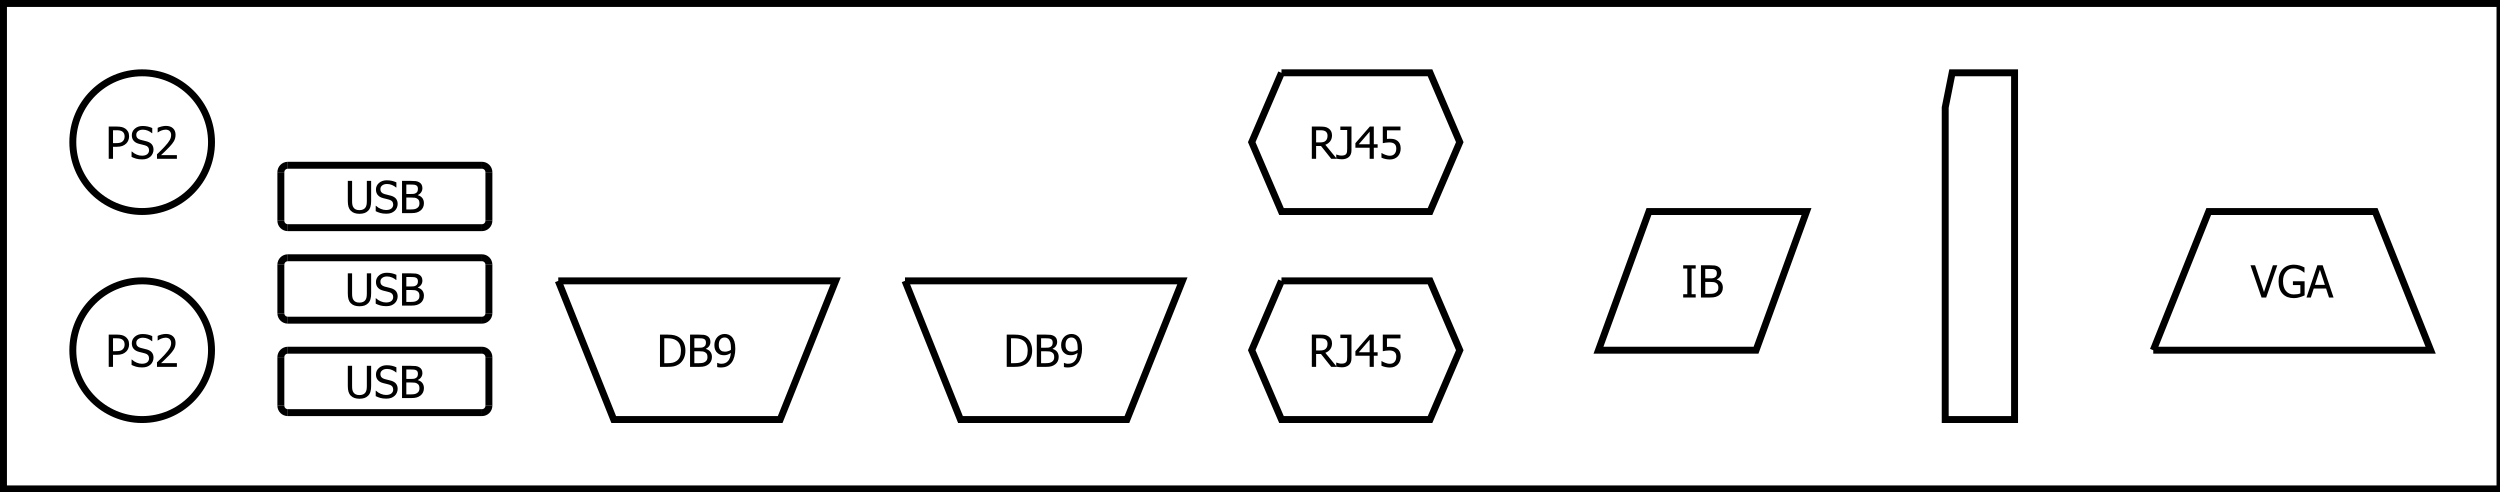 <?xml version="1.0" encoding="UTF-8"?>
<svg xmlns="http://www.w3.org/2000/svg" xmlns:xlink="http://www.w3.org/1999/xlink" width="721pt" height="142pt" viewBox="0 0 721 142" version="1.1">
<defs>
<g>
<symbol overflow="visible" id="glyph0-0">
<path style="stroke:none;" d="M 4.191 0.195 C 3.645 0.191 3.168 0.125 2.762 -0.02 C 2.348 -0.16 2 -0.375 1.719 -0.664 C 1.391 -0.984 1.164 -1.371 1.031 -1.824 C 0.898 -2.273 0.832 -2.832 0.832 -3.5 L 0.832 -9.301 L 2.066 -9.301 L 2.066 -3.5 C 2.062 -3.066 2.09 -2.707 2.148 -2.414 C 2.199 -2.117 2.305 -1.852 2.469 -1.625 C 2.633 -1.371 2.859 -1.184 3.145 -1.055 C 3.43 -0.926 3.777 -0.859 4.191 -0.863 C 4.574 -0.859 4.918 -0.926 5.223 -1.055 C 5.52 -1.184 5.754 -1.371 5.922 -1.625 C 6.074 -1.859 6.18 -2.121 6.234 -2.41 C 6.289 -2.695 6.316 -3.051 6.32 -3.469 L 6.32 -9.301 L 7.559 -9.301 L 7.559 -3.5 C 7.559 -2.852 7.492 -2.297 7.359 -1.836 C 7.227 -1.371 6.996 -0.98 6.672 -0.664 C 6.371 -0.371 6.027 -0.156 5.637 -0.016 C 5.242 0.125 4.758 0.191 4.191 0.195 Z M 4.191 0.195 "/>
</symbol>
<symbol overflow="visible" id="glyph0-1">
<path style="stroke:none;" d="M 3.535 0.168 C 2.855 0.164 2.281 0.098 1.812 -0.039 C 1.336 -0.176 0.895 -0.348 0.48 -0.555 L 0.48 -2.105 L 0.57 -2.105 C 0.973 -1.719 1.434 -1.422 1.953 -1.215 C 2.469 -1 2.969 -0.895 3.449 -0.898 C 4.129 -0.895 4.645 -1.039 4.996 -1.324 C 5.344 -1.609 5.52 -1.984 5.523 -2.453 C 5.52 -2.824 5.426 -3.125 5.246 -3.359 C 5.059 -3.59 4.77 -3.766 4.371 -3.879 C 4.082 -3.961 3.82 -4.027 3.586 -4.086 C 3.348 -4.137 3.047 -4.211 2.691 -4.305 C 2.367 -4.387 2.082 -4.492 1.828 -4.621 C 1.574 -4.75 1.348 -4.918 1.156 -5.129 C 0.961 -5.328 0.812 -5.57 0.707 -5.848 C 0.602 -6.125 0.551 -6.445 0.551 -6.809 C 0.551 -7.559 0.844 -8.188 1.43 -8.703 C 2.016 -9.211 2.766 -9.469 3.68 -9.469 C 4.199 -9.469 4.691 -9.414 5.156 -9.312 C 5.617 -9.203 6.047 -9.059 6.445 -8.871 L 6.445 -7.391 L 6.352 -7.391 C 6.055 -7.656 5.676 -7.895 5.215 -8.098 C 4.754 -8.301 4.27 -8.402 3.762 -8.402 C 3.184 -8.402 2.719 -8.266 2.367 -8 C 2.012 -7.727 1.832 -7.375 1.836 -6.941 C 1.832 -6.543 1.938 -6.227 2.148 -5.996 C 2.355 -5.762 2.656 -5.594 3.055 -5.484 C 3.312 -5.414 3.633 -5.332 4.016 -5.242 C 4.391 -5.152 4.707 -5.07 4.961 -4.996 C 5.598 -4.797 6.066 -4.5 6.363 -4.109 C 6.66 -3.711 6.809 -3.227 6.809 -2.648 C 6.809 -2.285 6.734 -1.926 6.586 -1.574 C 6.438 -1.219 6.23 -0.918 5.965 -0.676 C 5.664 -0.402 5.324 -0.195 4.949 -0.051 C 4.57 0.094 4.098 0.164 3.535 0.168 Z M 3.535 0.168 "/>
</symbol>
<symbol overflow="visible" id="glyph0-2">
<path style="stroke:none;" d="M 7.254 -2.855 C 7.254 -2.387 7.164 -1.98 6.988 -1.629 C 6.812 -1.273 6.578 -0.98 6.285 -0.754 C 5.93 -0.477 5.555 -0.281 5.156 -0.172 C 4.758 -0.055 4.242 0 3.609 0 L 0.941 0 L 0.941 -9.301 L 3.41 -9.301 C 4.07 -9.297 4.566 -9.277 4.898 -9.234 C 5.23 -9.191 5.547 -9.086 5.852 -8.926 C 6.184 -8.742 6.426 -8.508 6.582 -8.223 C 6.734 -7.93 6.812 -7.59 6.816 -7.203 C 6.812 -6.762 6.699 -6.371 6.469 -6.027 C 6.234 -5.68 5.914 -5.41 5.508 -5.215 L 5.508 -5.164 C 6.062 -5.012 6.492 -4.738 6.797 -4.344 C 7.102 -3.941 7.254 -3.445 7.254 -2.855 Z M 5.527 -7.027 C 5.523 -7.246 5.488 -7.441 5.414 -7.609 C 5.34 -7.773 5.219 -7.902 5.055 -8 C 4.852 -8.109 4.629 -8.18 4.383 -8.207 C 4.137 -8.23 3.797 -8.242 3.367 -8.246 L 2.18 -8.246 L 2.18 -5.523 L 3.586 -5.523 C 3.973 -5.52 4.258 -5.539 4.441 -5.582 C 4.621 -5.617 4.809 -5.699 5.008 -5.828 C 5.191 -5.945 5.324 -6.102 5.406 -6.301 C 5.484 -6.496 5.523 -6.738 5.527 -7.027 Z M 5.965 -2.805 C 5.965 -3.152 5.914 -3.441 5.812 -3.668 C 5.711 -3.895 5.508 -4.086 5.211 -4.246 C 5.012 -4.348 4.801 -4.414 4.57 -4.445 C 4.336 -4.473 4.008 -4.488 3.586 -4.492 L 2.18 -4.492 L 2.18 -1.055 L 3.188 -1.055 C 3.727 -1.055 4.152 -1.078 4.465 -1.129 C 4.777 -1.18 5.051 -1.285 5.289 -1.449 C 5.52 -1.605 5.691 -1.789 5.801 -2 C 5.91 -2.203 5.965 -2.473 5.965 -2.805 Z M 5.965 -2.805 "/>
</symbol>
<symbol overflow="visible" id="glyph0-3">
<path style="stroke:none;" d="M 6.816 -6.496 C 6.812 -6.09 6.742 -5.707 6.598 -5.348 C 6.453 -4.984 6.254 -4.68 6.004 -4.43 C 5.68 -4.109 5.301 -3.867 4.871 -3.711 C 4.434 -3.547 3.887 -3.469 3.23 -3.469 L 2.18 -3.469 L 2.18 0 L 0.941 0 L 0.941 -9.301 L 3.281 -9.301 C 3.828 -9.297 4.293 -9.254 4.684 -9.164 C 5.066 -9.07 5.41 -8.922 5.711 -8.719 C 6.051 -8.48 6.32 -8.18 6.52 -7.816 C 6.715 -7.449 6.812 -7.008 6.816 -6.496 Z M 5.527 -6.465 C 5.523 -6.781 5.469 -7.062 5.359 -7.301 C 5.246 -7.539 5.078 -7.73 4.859 -7.883 C 4.66 -8.008 4.434 -8.102 4.176 -8.156 C 3.914 -8.211 3.59 -8.238 3.203 -8.238 L 2.18 -8.238 L 2.18 -4.523 L 3.023 -4.523 C 3.523 -4.523 3.926 -4.562 4.234 -4.645 C 4.543 -4.723 4.801 -4.867 5.004 -5.078 C 5.184 -5.262 5.316 -5.465 5.402 -5.691 C 5.484 -5.91 5.523 -6.168 5.527 -6.465 Z M 5.527 -6.465 "/>
</symbol>
<symbol overflow="visible" id="glyph0-4">
<path style="stroke:none;" d="M 6.422 0 L 0.68 0 L 0.68 -1.305 C 1.094 -1.695 1.48 -2.07 1.848 -2.43 C 2.211 -2.785 2.57 -3.156 2.922 -3.547 C 3.629 -4.32 4.113 -4.945 4.371 -5.418 C 4.629 -5.883 4.758 -6.367 4.762 -6.871 C 4.758 -7.125 4.715 -7.352 4.637 -7.551 C 4.551 -7.742 4.441 -7.906 4.305 -8.039 C 4.156 -8.164 3.988 -8.258 3.797 -8.32 C 3.605 -8.383 3.395 -8.414 3.168 -8.414 C 2.945 -8.414 2.723 -8.383 2.496 -8.328 C 2.27 -8.27 2.051 -8.203 1.844 -8.121 C 1.668 -8.051 1.5 -7.965 1.336 -7.863 C 1.172 -7.762 1.039 -7.676 0.941 -7.609 L 0.875 -7.609 L 0.875 -8.934 C 1.129 -9.059 1.488 -9.184 1.949 -9.309 C 2.406 -9.43 2.844 -9.492 3.262 -9.496 C 4.125 -9.492 4.805 -9.262 5.297 -8.805 C 5.789 -8.34 6.035 -7.715 6.035 -6.934 C 6.035 -6.566 5.992 -6.23 5.906 -5.926 C 5.82 -5.613 5.703 -5.328 5.555 -5.07 C 5.398 -4.797 5.211 -4.531 4.996 -4.266 C 4.777 -4 4.547 -3.738 4.309 -3.48 C 3.914 -3.055 3.48 -2.613 3 -2.156 C 2.52 -1.695 2.133 -1.332 1.848 -1.066 L 6.422 -1.066 Z M 6.422 0 "/>
</symbol>
<symbol overflow="visible" id="glyph0-5">
<path style="stroke:none;" d="M 8.277 -4.641 C 8.273 -3.789 8.102 -3.02 7.762 -2.34 C 7.414 -1.652 6.953 -1.121 6.379 -0.742 C 5.906 -0.445 5.426 -0.246 4.941 -0.148 C 4.453 -0.047 3.836 0 3.086 0 L 0.941 0 L 0.941 -9.301 L 3.062 -9.301 C 3.934 -9.297 4.617 -9.23 5.117 -9.102 C 5.613 -8.969 6.039 -8.789 6.391 -8.562 C 6.988 -8.164 7.453 -7.641 7.781 -6.984 C 8.109 -6.328 8.273 -5.547 8.277 -4.641 Z M 6.988 -4.66 C 6.984 -5.371 6.867 -5.984 6.633 -6.492 C 6.395 -7 6.043 -7.395 5.578 -7.676 C 5.25 -7.875 4.898 -8.016 4.523 -8.105 C 4.148 -8.191 3.68 -8.238 3.125 -8.238 L 2.18 -8.238 L 2.18 -1.062 L 3.125 -1.062 C 3.672 -1.059 4.152 -1.102 4.566 -1.191 C 4.973 -1.277 5.352 -1.441 5.695 -1.68 C 6.125 -1.969 6.445 -2.355 6.664 -2.844 C 6.875 -3.328 6.984 -3.934 6.988 -4.66 Z M 6.988 -4.66 "/>
</symbol>
<symbol overflow="visible" id="glyph0-6">
<path style="stroke:none;" d="M 5.195 -5.477 C 5.191 -6.105 5.133 -6.621 5.02 -7.023 C 4.902 -7.418 4.742 -7.727 4.543 -7.945 C 4.355 -8.145 4.172 -8.281 3.984 -8.355 C 3.797 -8.43 3.59 -8.465 3.367 -8.469 C 2.852 -8.465 2.441 -8.281 2.141 -7.918 C 1.836 -7.551 1.688 -7.023 1.688 -6.328 C 1.688 -5.938 1.734 -5.613 1.836 -5.359 C 1.934 -5.102 2.098 -4.883 2.324 -4.703 C 2.48 -4.574 2.66 -4.488 2.859 -4.445 C 3.059 -4.398 3.273 -4.375 3.504 -4.379 C 3.77 -4.375 4.055 -4.422 4.363 -4.52 C 4.672 -4.609 4.941 -4.734 5.172 -4.891 C 5.176 -4.949 5.18 -5.031 5.188 -5.137 C 5.188 -5.234 5.191 -5.348 5.195 -5.477 Z M 0.418 -6.277 C 0.414 -6.754 0.492 -7.191 0.652 -7.59 C 0.805 -7.98 1.02 -8.324 1.293 -8.613 C 1.547 -8.887 1.863 -9.102 2.238 -9.258 C 2.609 -9.41 2.988 -9.484 3.375 -9.488 C 3.801 -9.484 4.188 -9.414 4.535 -9.273 C 4.883 -9.129 5.184 -8.922 5.441 -8.652 C 5.758 -8.309 6.008 -7.859 6.188 -7.309 C 6.363 -6.75 6.449 -6.051 6.453 -5.211 C 6.449 -4.438 6.363 -3.707 6.191 -3.02 C 6.016 -2.328 5.762 -1.758 5.43 -1.305 C 5.066 -0.82 4.637 -0.453 4.137 -0.199 C 3.637 0.051 3.016 0.176 2.281 0.18 C 2.109 0.176 1.934 0.168 1.75 0.152 C 1.559 0.133 1.383 0.098 1.223 0.051 L 1.223 -1.145 L 1.285 -1.145 C 1.387 -1.082 1.551 -1.027 1.773 -0.973 C 1.992 -0.918 2.219 -0.891 2.449 -0.895 C 3.262 -0.891 3.902 -1.16 4.371 -1.699 C 4.836 -2.234 5.098 -3 5.164 -4.004 C 4.828 -3.777 4.512 -3.613 4.215 -3.512 C 3.91 -3.402 3.582 -3.352 3.23 -3.355 C 2.879 -3.352 2.566 -3.387 2.285 -3.465 C 2.004 -3.535 1.719 -3.684 1.43 -3.902 C 1.094 -4.156 0.84 -4.477 0.672 -4.867 C 0.5 -5.254 0.414 -5.723 0.418 -6.277 Z M 0.418 -6.277 "/>
</symbol>
<symbol overflow="visible" id="glyph0-7">
<path style="stroke:none;" d="M 8.145 0 L 6.539 0 L 3.59 -3.699 L 2.18 -3.699 L 2.18 0 L 0.941 0 L 0.941 -9.301 L 3.344 -9.301 C 3.871 -9.297 4.316 -9.27 4.68 -9.211 C 5.039 -9.152 5.383 -9.016 5.711 -8.809 C 6.031 -8.598 6.289 -8.328 6.48 -8 C 6.668 -7.668 6.762 -7.262 6.766 -6.777 C 6.762 -6.094 6.59 -5.523 6.246 -5.066 C 5.898 -4.605 5.426 -4.266 4.836 -4.047 Z M 5.473 -6.684 C 5.473 -6.953 5.422 -7.195 5.328 -7.406 C 5.227 -7.617 5.082 -7.789 4.887 -7.922 C 4.707 -8.035 4.5 -8.113 4.27 -8.164 C 4.035 -8.211 3.746 -8.238 3.406 -8.238 L 2.18 -8.238 L 2.18 -4.73 L 3.266 -4.73 C 3.617 -4.727 3.938 -4.758 4.223 -4.824 C 4.504 -4.883 4.746 -5.012 4.949 -5.211 C 5.125 -5.383 5.258 -5.59 5.344 -5.832 C 5.43 -6.07 5.473 -6.355 5.473 -6.684 Z M 5.473 -6.684 "/>
</symbol>
<symbol overflow="visible" id="glyph0-8">
<path style="stroke:none;" d="M 4.449 -2.418 C 4.445 -1.598 4.195 -0.969 3.699 -0.527 C 3.199 -0.09 2.535 0.129 1.699 0.133 C 1.496 0.129 1.227 0.109 0.895 0.078 C 0.559 0.039 0.277 0 0.055 -0.051 L 0.055 -1.23 L 0.125 -1.23 C 0.293 -1.172 0.504 -1.105 0.758 -1.035 C 1.008 -0.961 1.266 -0.926 1.531 -0.93 C 1.91 -0.926 2.215 -0.969 2.445 -1.059 C 2.668 -1.145 2.836 -1.27 2.949 -1.438 C 3.059 -1.602 3.133 -1.805 3.164 -2.047 C 3.195 -2.285 3.211 -2.566 3.211 -2.887 L 3.211 -8.312 L 1.242 -8.312 L 1.242 -9.301 L 4.449 -9.301 Z M 4.449 -2.418 "/>
</symbol>
<symbol overflow="visible" id="glyph0-9">
<path style="stroke:none;" d="M 6.664 -3.199 L 5.559 -3.199 L 5.559 0 L 4.359 0 L 4.359 -3.199 L 0.25 -3.199 L 0.25 -4.512 L 4.41 -9.301 L 5.559 -9.301 L 5.559 -4.199 L 6.664 -4.199 Z M 4.359 -4.199 L 4.359 -7.832 L 1.223 -4.199 Z M 4.359 -4.199 "/>
</symbol>
<symbol overflow="visible" id="glyph0-10">
<path style="stroke:none;" d="M 6.316 -2.961 C 6.316 -2.508 6.242 -2.094 6.098 -1.711 C 5.953 -1.328 5.754 -0.996 5.496 -0.719 C 5.23 -0.434 4.902 -0.211 4.516 -0.047 C 4.125 0.113 3.691 0.191 3.211 0.195 C 2.766 0.191 2.324 0.145 1.895 0.047 C 1.461 -0.051 1.09 -0.176 0.773 -0.336 L 0.773 -1.656 L 0.863 -1.656 C 0.953 -1.582 1.09 -1.5 1.273 -1.414 C 1.449 -1.32 1.648 -1.238 1.867 -1.16 C 2.109 -1.074 2.332 -1.004 2.539 -0.957 C 2.742 -0.906 2.973 -0.883 3.23 -0.887 C 3.477 -0.883 3.723 -0.93 3.961 -1.02 C 4.195 -1.109 4.398 -1.254 4.574 -1.457 C 4.727 -1.637 4.844 -1.852 4.926 -2.098 C 5.004 -2.344 5.043 -2.633 5.047 -2.969 C 5.043 -3.293 5 -3.562 4.91 -3.777 C 4.82 -3.988 4.691 -4.164 4.523 -4.305 C 4.344 -4.461 4.121 -4.57 3.863 -4.637 C 3.598 -4.699 3.309 -4.734 2.992 -4.734 C 2.652 -4.734 2.312 -4.707 1.973 -4.656 C 1.629 -4.602 1.355 -4.555 1.156 -4.512 L 1.156 -9.301 L 6.258 -9.301 L 6.258 -8.207 L 2.359 -8.207 L 2.359 -5.734 C 2.508 -5.746 2.656 -5.758 2.805 -5.77 C 2.949 -5.777 3.082 -5.781 3.203 -5.785 C 3.676 -5.781 4.078 -5.742 4.41 -5.664 C 4.734 -5.582 5.051 -5.43 5.359 -5.203 C 5.664 -4.969 5.898 -4.676 6.066 -4.328 C 6.23 -3.977 6.316 -3.52 6.316 -2.961 Z M 6.316 -2.961 "/>
</symbol>
<symbol overflow="visible" id="glyph0-11">
<path style="stroke:none;" d="M 4.191 0 L 0.582 0 L 0.582 -0.949 L 1.77 -0.949 L 1.77 -8.352 L 0.582 -8.352 L 0.582 -9.301 L 4.191 -9.301 L 4.191 -8.352 L 3.004 -8.352 L 3.004 -0.949 L 4.191 -0.949 Z M 4.191 0 "/>
</symbol>
<symbol overflow="visible" id="glyph0-12">
<path style="stroke:none;" d="M 7.684 -9.301 L 4.484 0 L 3.148 0 L -0.051 -9.301 L 1.273 -9.301 L 3.848 -1.582 L 6.422 -9.301 Z M 7.684 -9.301 "/>
</symbol>
<symbol overflow="visible" id="glyph0-13">
<path style="stroke:none;" d="M 4.836 0.18 C 4.172 0.176 3.57 0.078 3.027 -0.117 C 2.48 -0.316 2.012 -0.621 1.625 -1.031 C 1.227 -1.441 0.926 -1.949 0.723 -2.559 C 0.512 -3.164 0.41 -3.863 0.414 -4.66 C 0.41 -5.406 0.516 -6.078 0.727 -6.676 C 0.938 -7.266 1.238 -7.773 1.629 -8.195 C 2.008 -8.602 2.473 -8.914 3.027 -9.137 C 3.578 -9.355 4.184 -9.469 4.848 -9.469 C 5.156 -9.469 5.457 -9.445 5.746 -9.398 C 6.031 -9.352 6.305 -9.289 6.57 -9.215 C 6.773 -9.148 7.008 -9.062 7.266 -8.953 C 7.523 -8.844 7.73 -8.75 7.891 -8.672 L 7.891 -7.176 L 7.785 -7.176 C 7.625 -7.312 7.465 -7.441 7.305 -7.566 C 7.137 -7.688 6.906 -7.82 6.609 -7.965 C 6.359 -8.086 6.07 -8.191 5.746 -8.277 C 5.418 -8.359 5.07 -8.402 4.699 -8.402 C 3.801 -8.402 3.074 -8.062 2.527 -7.391 C 1.973 -6.711 1.699 -5.816 1.699 -4.699 C 1.699 -4.074 1.77 -3.527 1.918 -3.059 C 2.059 -2.59 2.27 -2.195 2.547 -1.875 C 2.812 -1.555 3.133 -1.309 3.512 -1.141 C 3.887 -0.969 4.312 -0.883 4.785 -0.887 C 5.133 -0.883 5.48 -0.91 5.828 -0.961 C 6.172 -1.008 6.465 -1.082 6.703 -1.188 L 6.703 -3.59 L 4.555 -3.59 L 4.555 -4.68 L 7.926 -4.68 L 7.926 -0.617 C 7.766 -0.543 7.555 -0.453 7.293 -0.348 C 7.023 -0.238 6.777 -0.156 6.551 -0.094 C 6.246 -0.004 5.969 0.062 5.727 0.109 C 5.477 0.152 5.18 0.176 4.836 0.18 Z M 4.836 0.18 "/>
</symbol>
<symbol overflow="visible" id="glyph0-14">
<path style="stroke:none;" d="M -0.062 0 L 3.074 -9.301 L 4.598 -9.301 L 7.734 0 L 6.426 0 L 5.586 -2.598 L 2.031 -2.598 L 1.188 0 Z M 5.242 -3.652 L 3.805 -8.039 L 2.375 -3.652 Z M 5.242 -3.652 "/>
</symbol>
</g>
</defs>
<g id="surface1592294">
<rect x="0" y="0" width="721" height="142" style="fill:rgb(100%,100%,100%);fill-opacity:1;stroke:none;"/>
<path style="fill-rule:evenodd;fill:rgb(100%,100%,100%);fill-opacity:1;stroke-width:0.1;stroke-linecap:butt;stroke-linejoin:miter;stroke:rgb(0%,0%,0%);stroke-opacity:1;stroke-miterlimit:10;" d="M 5 18 L 41 18 L 41 25 L 5 25 Z M 5 18 " transform="matrix(20,0,0,20,-99,-359)"/>
<path style=" stroke:none;fill-rule:evenodd;fill:rgb(100%,100%,100%);fill-opacity:1;" d="M 83 47.668 L 139 47.668 L 139 65.668 L 83 65.668 Z M 83 47.668 "/>
<path style=" stroke:none;fill-rule:evenodd;fill:rgb(100%,100%,100%);fill-opacity:1;" d="M 83 49.668 L 83 47.668 C 81.895 47.668 81 48.562 81 49.668 Z M 83 49.668 "/>
<path style=" stroke:none;fill-rule:evenodd;fill:rgb(100%,100%,100%);fill-opacity:1;" d="M 139 49.668 L 141 49.668 C 141 48.562 140.105 47.668 139 47.668 Z M 139 49.668 "/>
<path style=" stroke:none;fill-rule:evenodd;fill:rgb(100%,100%,100%);fill-opacity:1;" d="M 81 49.668 L 141 49.668 L 141 63.668 L 81 63.668 Z M 81 49.668 "/>
<path style=" stroke:none;fill-rule:evenodd;fill:rgb(100%,100%,100%);fill-opacity:1;" d="M 83 63.668 L 81 63.668 C 81 64.77 81.895 65.668 83 65.668 Z M 83 63.668 "/>
<path style=" stroke:none;fill-rule:evenodd;fill:rgb(100%,100%,100%);fill-opacity:1;" d="M 139 63.668 L 139 65.668 C 140.105 65.668 141 64.77 141 63.668 Z M 139 63.668 "/>
<path style="fill:none;stroke-width:0.1;stroke-linecap:butt;stroke-linejoin:miter;stroke:rgb(0%,0%,0%);stroke-opacity:1;stroke-miterlimit:10;" d="M 9.1 20.333 L 11.9 20.333 " transform="matrix(20,0,0,20,-99,-359)"/>
<path style="fill:none;stroke-width:0.1;stroke-linecap:butt;stroke-linejoin:miter;stroke:rgb(0%,0%,0%);stroke-opacity:1;stroke-miterlimit:10;" d="M 9.1 21.233 L 11.9 21.233 " transform="matrix(20,0,0,20,-99,-359)"/>
<path style="fill:none;stroke-width:0.1;stroke-linecap:butt;stroke-linejoin:miter;stroke:rgb(0%,0%,0%);stroke-opacity:1;stroke-miterlimit:10;" d="M 9.1 20.333 L 9.1 20.333 C 9.045 20.333 9 20.378 9 20.433 " transform="matrix(20,0,0,20,-99,-359)"/>
<path style="fill:none;stroke-width:0.1;stroke-linecap:butt;stroke-linejoin:miter;stroke:rgb(0%,0%,0%);stroke-opacity:1;stroke-miterlimit:10;" d="M 12 20.433 L 12 20.433 C 12 20.378 11.955 20.333 11.9 20.333 " transform="matrix(20,0,0,20,-99,-359)"/>
<path style="fill:none;stroke-width:0.1;stroke-linecap:butt;stroke-linejoin:miter;stroke:rgb(0%,0%,0%);stroke-opacity:1;stroke-miterlimit:10;" d="M 9 20.433 L 9 21.133 " transform="matrix(20,0,0,20,-99,-359)"/>
<path style="fill:none;stroke-width:0.1;stroke-linecap:butt;stroke-linejoin:miter;stroke:rgb(0%,0%,0%);stroke-opacity:1;stroke-miterlimit:10;" d="M 12 20.433 L 12 21.133 " transform="matrix(20,0,0,20,-99,-359)"/>
<path style="fill:none;stroke-width:0.1;stroke-linecap:butt;stroke-linejoin:miter;stroke:rgb(0%,0%,0%);stroke-opacity:1;stroke-miterlimit:10;" d="M 9 21.133 L 9 21.133 C 9 21.188 9.045 21.233 9.1 21.233 " transform="matrix(20,0,0,20,-99,-359)"/>
<path style="fill:none;stroke-width:0.1;stroke-linecap:butt;stroke-linejoin:miter;stroke:rgb(0%,0%,0%);stroke-opacity:1;stroke-miterlimit:10;" d="M 11.9 21.233 L 11.9 21.233 C 11.955 21.233 12 21.188 12 21.133 " transform="matrix(20,0,0,20,-99,-359)"/>
<g style="fill:rgb(0%,0%,0%);fill-opacity:1;">
  <use xlink:href="#glyph0-0" x="99.477" y="61.465"/>
  <use xlink:href="#glyph0-1" x="107.875" y="61.465"/>
  <use xlink:href="#glyph0-2" x="115.004" y="61.465"/>
</g>
<path style=" stroke:none;fill-rule:evenodd;fill:rgb(100%,100%,100%);fill-opacity:1;" d="M 83 74.332 L 139 74.332 L 139 92.332 L 83 92.332 Z M 83 74.332 "/>
<path style=" stroke:none;fill-rule:evenodd;fill:rgb(100%,100%,100%);fill-opacity:1;" d="M 83 76.332 L 83 74.332 C 81.895 74.332 81 75.23 81 76.332 Z M 83 76.332 "/>
<path style=" stroke:none;fill-rule:evenodd;fill:rgb(100%,100%,100%);fill-opacity:1;" d="M 139 76.332 L 141 76.332 C 141 75.23 140.105 74.332 139 74.332 Z M 139 76.332 "/>
<path style=" stroke:none;fill-rule:evenodd;fill:rgb(100%,100%,100%);fill-opacity:1;" d="M 81 76.332 L 141 76.332 L 141 90.332 L 81 90.332 Z M 81 76.332 "/>
<path style=" stroke:none;fill-rule:evenodd;fill:rgb(100%,100%,100%);fill-opacity:1;" d="M 83 90.332 L 81 90.332 C 81 91.438 81.895 92.332 83 92.332 Z M 83 90.332 "/>
<path style=" stroke:none;fill-rule:evenodd;fill:rgb(100%,100%,100%);fill-opacity:1;" d="M 139 90.332 L 139 92.332 C 140.105 92.332 141 91.438 141 90.332 Z M 139 90.332 "/>
<path style="fill:none;stroke-width:0.1;stroke-linecap:butt;stroke-linejoin:miter;stroke:rgb(0%,0%,0%);stroke-opacity:1;stroke-miterlimit:10;" d="M 9.1 21.667 L 11.9 21.667 " transform="matrix(20,0,0,20,-99,-359)"/>
<path style="fill:none;stroke-width:0.1;stroke-linecap:butt;stroke-linejoin:miter;stroke:rgb(0%,0%,0%);stroke-opacity:1;stroke-miterlimit:10;" d="M 9.1 22.567 L 11.9 22.567 " transform="matrix(20,0,0,20,-99,-359)"/>
<path style="fill:none;stroke-width:0.1;stroke-linecap:butt;stroke-linejoin:miter;stroke:rgb(0%,0%,0%);stroke-opacity:1;stroke-miterlimit:10;" d="M 9.1 21.667 L 9.1 21.667 C 9.045 21.667 9 21.712 9 21.767 " transform="matrix(20,0,0,20,-99,-359)"/>
<path style="fill:none;stroke-width:0.1;stroke-linecap:butt;stroke-linejoin:miter;stroke:rgb(0%,0%,0%);stroke-opacity:1;stroke-miterlimit:10;" d="M 12 21.767 L 12 21.767 C 12 21.712 11.955 21.667 11.9 21.667 " transform="matrix(20,0,0,20,-99,-359)"/>
<path style="fill:none;stroke-width:0.1;stroke-linecap:butt;stroke-linejoin:miter;stroke:rgb(0%,0%,0%);stroke-opacity:1;stroke-miterlimit:10;" d="M 9 21.767 L 9 22.467 " transform="matrix(20,0,0,20,-99,-359)"/>
<path style="fill:none;stroke-width:0.1;stroke-linecap:butt;stroke-linejoin:miter;stroke:rgb(0%,0%,0%);stroke-opacity:1;stroke-miterlimit:10;" d="M 12 21.767 L 12 22.467 " transform="matrix(20,0,0,20,-99,-359)"/>
<path style="fill:none;stroke-width:0.1;stroke-linecap:butt;stroke-linejoin:miter;stroke:rgb(0%,0%,0%);stroke-opacity:1;stroke-miterlimit:10;" d="M 9 22.467 L 9 22.467 C 9 22.522 9.045 22.567 9.1 22.567 " transform="matrix(20,0,0,20,-99,-359)"/>
<path style="fill:none;stroke-width:0.1;stroke-linecap:butt;stroke-linejoin:miter;stroke:rgb(0%,0%,0%);stroke-opacity:1;stroke-miterlimit:10;" d="M 11.9 22.567 L 11.9 22.567 C 11.955 22.567 12 22.522 12 22.467 " transform="matrix(20,0,0,20,-99,-359)"/>
<g style="fill:rgb(0%,0%,0%);fill-opacity:1;">
  <use xlink:href="#glyph0-0" x="99.477" y="88.133"/>
  <use xlink:href="#glyph0-1" x="107.875" y="88.133"/>
  <use xlink:href="#glyph0-2" x="115.004" y="88.133"/>
</g>
<path style=" stroke:none;fill-rule:evenodd;fill:rgb(100%,100%,100%);fill-opacity:1;" d="M 83 101 L 139 101 L 139 119 L 83 119 Z M 83 101 "/>
<path style=" stroke:none;fill-rule:evenodd;fill:rgb(100%,100%,100%);fill-opacity:1;" d="M 83 103 L 83 101 C 81.895 101 81 101.895 81 103 Z M 83 103 "/>
<path style=" stroke:none;fill-rule:evenodd;fill:rgb(100%,100%,100%);fill-opacity:1;" d="M 139 103 L 141 103 C 141 101.895 140.105 101 139 101 Z M 139 103 "/>
<path style=" stroke:none;fill-rule:evenodd;fill:rgb(100%,100%,100%);fill-opacity:1;" d="M 81 103 L 141 103 L 141 117 L 81 117 Z M 81 103 "/>
<path style=" stroke:none;fill-rule:evenodd;fill:rgb(100%,100%,100%);fill-opacity:1;" d="M 83 117 L 81 117 C 81 118.105 81.895 119 83 119 Z M 83 117 "/>
<path style=" stroke:none;fill-rule:evenodd;fill:rgb(100%,100%,100%);fill-opacity:1;" d="M 139 117 L 139 119 C 140.105 119 141 118.105 141 117 Z M 139 117 "/>
<path style="fill:none;stroke-width:0.1;stroke-linecap:butt;stroke-linejoin:miter;stroke:rgb(0%,0%,0%);stroke-opacity:1;stroke-miterlimit:10;" d="M 9.1 23 L 11.9 23 " transform="matrix(20,0,0,20,-99,-359)"/>
<path style="fill:none;stroke-width:0.1;stroke-linecap:butt;stroke-linejoin:miter;stroke:rgb(0%,0%,0%);stroke-opacity:1;stroke-miterlimit:10;" d="M 9.1 23.9 L 11.9 23.9 " transform="matrix(20,0,0,20,-99,-359)"/>
<path style="fill:none;stroke-width:0.1;stroke-linecap:butt;stroke-linejoin:miter;stroke:rgb(0%,0%,0%);stroke-opacity:1;stroke-miterlimit:10;" d="M 9.1 23 L 9.1 23 C 9.045 23 9 23.045 9 23.1 " transform="matrix(20,0,0,20,-99,-359)"/>
<path style="fill:none;stroke-width:0.1;stroke-linecap:butt;stroke-linejoin:miter;stroke:rgb(0%,0%,0%);stroke-opacity:1;stroke-miterlimit:10;" d="M 12 23.1 L 12 23.1 C 12 23.045 11.955 23 11.9 23 " transform="matrix(20,0,0,20,-99,-359)"/>
<path style="fill:none;stroke-width:0.1;stroke-linecap:butt;stroke-linejoin:miter;stroke:rgb(0%,0%,0%);stroke-opacity:1;stroke-miterlimit:10;" d="M 9 23.1 L 9 23.8 " transform="matrix(20,0,0,20,-99,-359)"/>
<path style="fill:none;stroke-width:0.1;stroke-linecap:butt;stroke-linejoin:miter;stroke:rgb(0%,0%,0%);stroke-opacity:1;stroke-miterlimit:10;" d="M 12 23.1 L 12 23.8 " transform="matrix(20,0,0,20,-99,-359)"/>
<path style="fill:none;stroke-width:0.1;stroke-linecap:butt;stroke-linejoin:miter;stroke:rgb(0%,0%,0%);stroke-opacity:1;stroke-miterlimit:10;" d="M 9 23.8 L 9 23.8 C 9 23.855 9.045 23.9 9.1 23.9 " transform="matrix(20,0,0,20,-99,-359)"/>
<path style="fill:none;stroke-width:0.1;stroke-linecap:butt;stroke-linejoin:miter;stroke:rgb(0%,0%,0%);stroke-opacity:1;stroke-miterlimit:10;" d="M 11.9 23.9 L 11.9 23.9 C 11.955 23.9 12 23.855 12 23.8 " transform="matrix(20,0,0,20,-99,-359)"/>
<g style="fill:rgb(0%,0%,0%);fill-opacity:1;">
  <use xlink:href="#glyph0-0" x="99.477" y="114.801"/>
  <use xlink:href="#glyph0-1" x="107.875" y="114.801"/>
  <use xlink:href="#glyph0-2" x="115.004" y="114.801"/>
</g>
<path style="fill-rule:evenodd;fill:rgb(100%,100%,100%);fill-opacity:1;stroke-width:0.1;stroke-linecap:butt;stroke-linejoin:miter;stroke:rgb(0%,0%,0%);stroke-opacity:1;stroke-miterlimit:10;" d="M 8 20 C 8 20.552 7.552 21 7 21 C 6.448 21 6 20.552 6 20 C 6 19.448 6.448 19 7 19 C 7.552 19 8 19.448 8 20 " transform="matrix(20,0,0,20,-99,-359)"/>
<g style="fill:rgb(0%,0%,0%);fill-opacity:1;">
  <use xlink:href="#glyph0-3" x="30.414" y="45.801"/>
  <use xlink:href="#glyph0-1" x="37.465" y="45.801"/>
  <use xlink:href="#glyph0-4" x="44.594" y="45.801"/>
</g>
<path style="fill-rule:evenodd;fill:rgb(100%,100%,100%);fill-opacity:1;stroke-width:0.1;stroke-linecap:butt;stroke-linejoin:miter;stroke:rgb(0%,0%,0%);stroke-opacity:1;stroke-miterlimit:10;" d="M 8 23 C 8 23.552 7.552 24 7 24 C 6.448 24 6 23.552 6 23 C 6 22.448 6.448 22 7 22 C 7.552 22 8 22.448 8 23 " transform="matrix(20,0,0,20,-99,-359)"/>
<g style="fill:rgb(0%,0%,0%);fill-opacity:1;">
  <use xlink:href="#glyph0-3" x="30.414" y="105.801"/>
  <use xlink:href="#glyph0-1" x="37.465" y="105.801"/>
  <use xlink:href="#glyph0-4" x="44.594" y="105.801"/>
</g>
<path style="fill-rule:evenodd;fill:rgb(100%,100%,100%);fill-opacity:1;stroke-width:0.1;stroke-linecap:butt;stroke-linejoin:miter;stroke:rgb(0%,0%,0%);stroke-opacity:1;stroke-miterlimit:10;" d="M 13 22 L 17 22 L 16.2 24 L 13.8 24 L 13 22 " transform="matrix(20,0,0,20,-99,-359)"/>
<g style="fill:rgb(0%,0%,0%);fill-opacity:1;">
  <use xlink:href="#glyph0-5" x="189.398" y="105.801"/>
  <use xlink:href="#glyph0-2" x="198.07" y="105.801"/>
  <use xlink:href="#glyph0-6" x="205.609" y="105.801"/>
</g>
<path style="fill-rule:evenodd;fill:rgb(100%,100%,100%);fill-opacity:1;stroke-width:0.1;stroke-linecap:butt;stroke-linejoin:miter;stroke:rgb(0%,0%,0%);stroke-opacity:1;stroke-miterlimit:10;" d="M 18 22 L 22 22 L 21.2 24 L 18.8 24 L 18 22 " transform="matrix(20,0,0,20,-99,-359)"/>
<g style="fill:rgb(0%,0%,0%);fill-opacity:1;">
  <use xlink:href="#glyph0-5" x="289.398" y="105.801"/>
  <use xlink:href="#glyph0-2" x="298.07" y="105.801"/>
  <use xlink:href="#glyph0-6" x="305.609" y="105.801"/>
</g>
<path style="fill-rule:evenodd;fill:rgb(100%,100%,100%);fill-opacity:1;stroke-width:0.1;stroke-linecap:butt;stroke-linejoin:miter;stroke:rgb(0%,0%,0%);stroke-opacity:1;stroke-miterlimit:10;" d="M 23.429 19 L 25.571 19 L 26 20 L 25.571 21 L 23.429 21 L 23 20 L 23.429 19 " transform="matrix(20,0,0,20,-99,-359)"/>
<g style="fill:rgb(0%,0%,0%);fill-opacity:1;">
  <use xlink:href="#glyph0-7" x="377.387" y="45.801"/>
  <use xlink:href="#glyph0-8" x="385.316" y="45.801"/>
  <use xlink:href="#glyph0-9" x="390.648" y="45.801"/>
  <use xlink:href="#glyph0-10" x="397.641" y="45.801"/>
</g>
<path style="fill-rule:evenodd;fill:rgb(100%,100%,100%);fill-opacity:1;stroke-width:0.1;stroke-linecap:butt;stroke-linejoin:miter;stroke:rgb(0%,0%,0%);stroke-opacity:1;stroke-miterlimit:10;" d="M 23.429 22 L 25.571 22 L 26 23 L 25.571 24 L 23.429 24 L 23 23 L 23.429 22 " transform="matrix(20,0,0,20,-99,-359)"/>
<g style="fill:rgb(0%,0%,0%);fill-opacity:1;">
  <use xlink:href="#glyph0-7" x="377.387" y="105.801"/>
  <use xlink:href="#glyph0-8" x="385.316" y="105.801"/>
  <use xlink:href="#glyph0-9" x="390.648" y="105.801"/>
  <use xlink:href="#glyph0-10" x="397.641" y="105.801"/>
</g>
<path style="fill-rule:evenodd;fill:rgb(100%,100%,100%);fill-opacity:1;stroke-width:0.1;stroke-linecap:butt;stroke-linejoin:miter;stroke:rgb(0%,0%,0%);stroke-opacity:1;stroke-miterlimit:10;" d="M 28.728 21 L 31 21 L 30.272 23 L 28 23 Z M 28.728 21 " transform="matrix(20,0,0,20,-99,-359)"/>
<g style="fill:rgb(0%,0%,0%);fill-opacity:1;">
  <use xlink:href="#glyph0-11" x="484.848" y="85.801"/>
  <use xlink:href="#glyph0-2" x="489.613" y="85.801"/>
</g>
<path style="fill-rule:evenodd;fill:rgb(100%,100%,100%);fill-opacity:1;stroke-width:0.1;stroke-linecap:butt;stroke-linejoin:miter;stroke:rgb(0%,0%,0%);stroke-opacity:1;stroke-miterlimit:10;" d="M 33.1 19 L 34 19 L 34 24 L 33 24 L 33 19.5 Z M 33.1 19 " transform="matrix(20,0,0,20,-99,-359)"/>
<path style="fill-rule:evenodd;fill:rgb(100%,100%,100%);fill-opacity:1;stroke-width:0.1;stroke-linecap:butt;stroke-linejoin:miter;stroke:rgb(0%,0%,0%);stroke-opacity:1;stroke-miterlimit:10;" d="M 36 23 L 40 23 L 39.2 21 L 36.8 21 L 36 23 " transform="matrix(20,0,0,20,-99,-359)"/>
<g style="fill:rgb(0%,0%,0%);fill-opacity:1;">
  <use xlink:href="#glyph0-12" x="649.086" y="85.801"/>
  <use xlink:href="#glyph0-13" x="656.723" y="85.801"/>
  <use xlink:href="#glyph0-14" x="665.258" y="85.801"/>
</g>
</g>
</svg>
